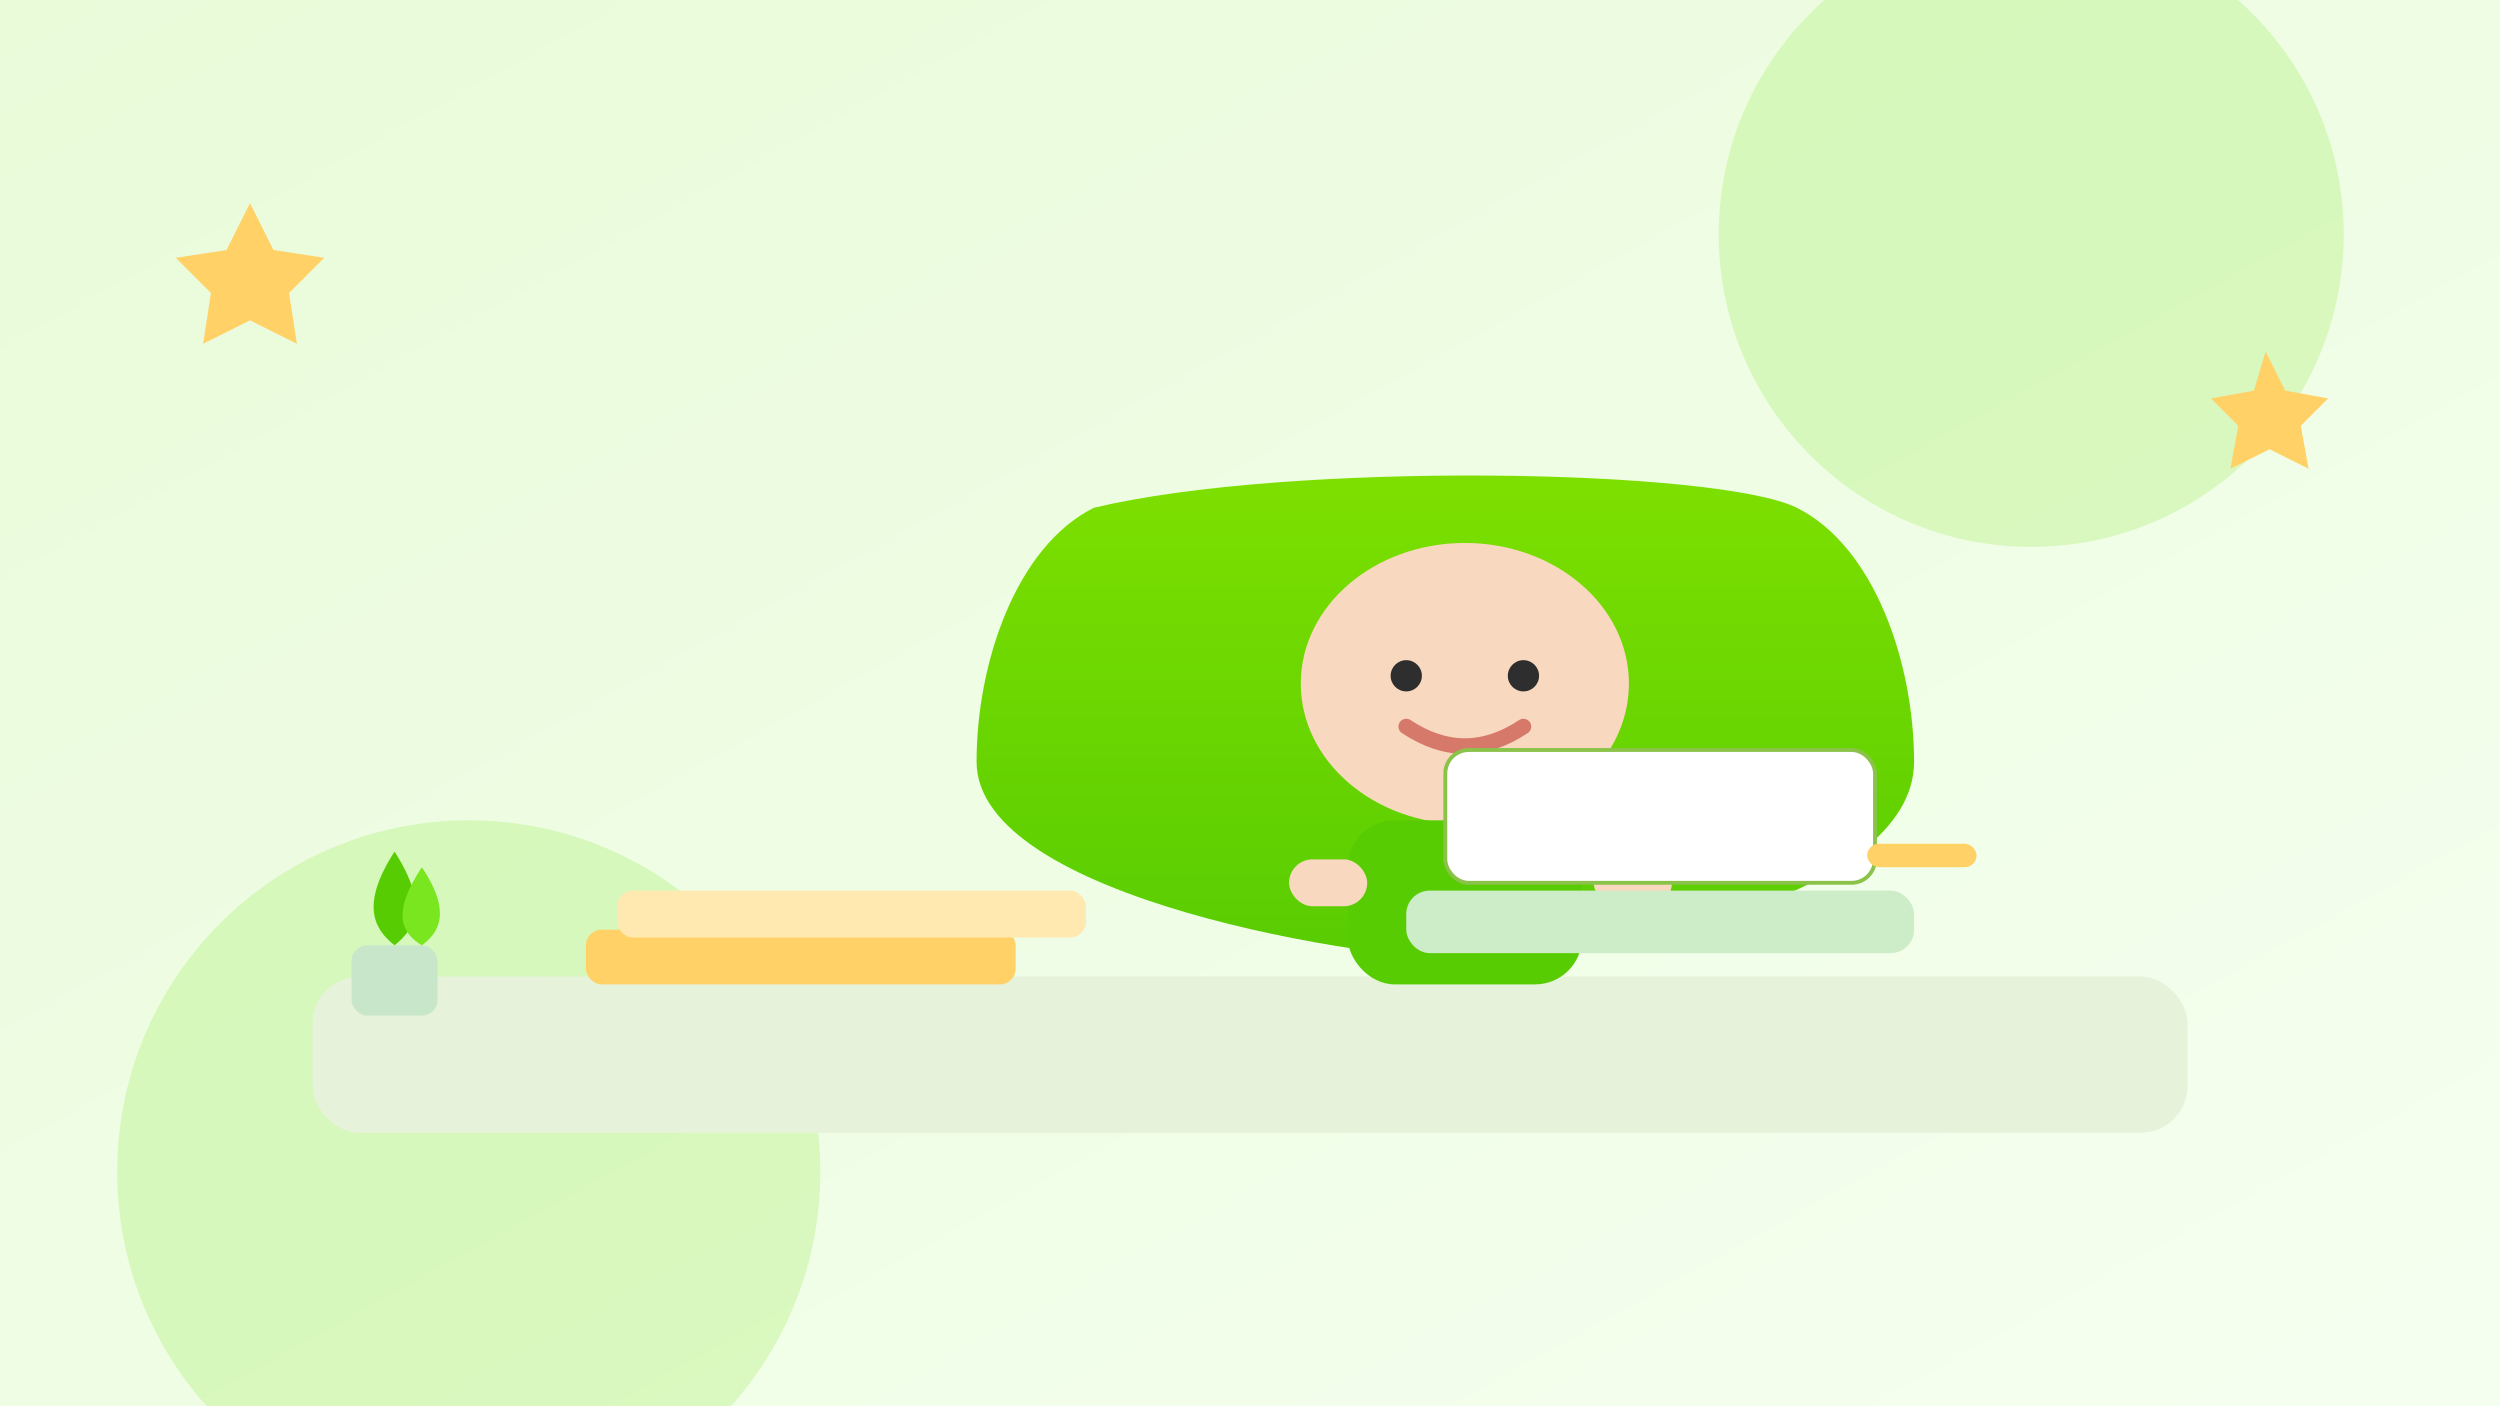 <svg width="640" height="360" viewBox="0 0 640 360" xmlns="http://www.w3.org/2000/svg" role="img" aria-label="Ilustrasi hero: anak perempuan berhijab sedang belajar">
  <defs>
    <linearGradient id="bgGrad" x1="0" y1="0" x2="1" y2="1">
      <stop offset="0%" stop-color="#E9FBD9"/>
      <stop offset="100%" stop-color="#F5FFF0"/>
    </linearGradient>
    <linearGradient id="veilGrad" x1="0" y1="0" x2="0" y2="1">
      <stop offset="0%" stop-color="#7EE000"/>
      <stop offset="100%" stop-color="#58CC02"/>
    </linearGradient>
    <filter id="softShadow" x="-20%" y="-20%" width="140%" height="140%">
      <feDropShadow dx="0" dy="4" stdDeviation="6" flood-color="#7CB342" flood-opacity="0.25"/>
    </filter>
  </defs>

  <!-- Background blob -->
  <rect width="640" height="360" fill="url(#bgGrad)"/>
  <g opacity="0.2">
    <circle cx="520" cy="60" r="80" fill="#79E61F"/>
    <circle cx="120" cy="300" r="90" fill="#79E61F"/>
  </g>

  <!-- Table -->
  <rect x="80" y="250" width="480" height="40" rx="12" fill="#E6F2DA"/>

  <!-- Plant -->
  <g transform="translate(90,212)">
    <rect x="0" y="30" width="22" height="18" rx="4" fill="#C8E6C9"/>
    <path d="M11 6 C2 20, 6 26, 11 30 C16 26, 20 20, 11 6 Z" fill="#58CC02"/>
    <path d="M18 10 C10 22, 13 27, 18 30 C22 27, 26 22, 18 10 Z" fill="#79E61F"/>
  </g>

  <!-- Books -->
  <g transform="translate(150,238)">
    <rect x="0" y="0" width="110" height="14" rx="4" fill="#FFD166"/>
    <rect x="8" y="-10" width="120" height="12" rx="4" fill="#FFE9B0"/>
  </g>

  <!-- Character group -->
  <g transform="translate(270,70)" filter="url(#softShadow)">
    <!-- Veil -->
    <path d="M10 60 C -10 70, -20 100, -20 125 C -20 160, 80 176, 110 176 C 138 176, 220 160, 220 125 C 220 100, 210 70, 190 60 C 170 50, 60 48, 10 60 Z" fill="url(#veilGrad)"/>
    <!-- Face -->
    <ellipse cx="105" cy="105" rx="42" ry="36" fill="#F8D9BF"/>
    <!-- Eyes -->
    <circle cx="90" cy="103" r="4" fill="#2E2E2E"/>
    <circle cx="120" cy="103" r="4" fill="#2E2E2E"/>
    <!-- Smile -->
    <path d="M90 116 Q105 126 120 116" stroke="#D6786A" stroke-width="4" fill="none" stroke-linecap="round"/>
    <!-- Body -->
    <rect x="75" y="140" width="60" height="42" rx="12" fill="#58CC02"/>
    <!-- Arms -->
    <rect x="60" y="150" width="20" height="12" rx="6" fill="#F8D9BF"/>
    <rect x="138" y="150" width="20" height="12" rx="6" fill="#F8D9BF"/>
  </g>

  <!-- Notebook & pencil -->
  <g transform="translate(360,228)">
    <rect x="0" y="0" width="130" height="16" rx="6" fill="#CDECC8"/>
    <rect x="10" y="-36" width="110" height="34" rx="6" fill="#FFFFFF" stroke="#8BC34A"/>
    <rect x="118" y="-12" width="28" height="6" rx="3" fill="#FFD166"/>
  </g>

  <!-- Decorative stars -->
  <g fill="#FFD166">
    <path d="M64 52 l6 12 13 2 -9 9 2 13 -12 -6 -12 6 2 -13 -9 -9 13 -2z"/>
    <path d="M580 90 l5 10 11 2 -7 7 2 11 -10 -5 -10 5 2 -11 -7 -7 11 -2z"/>
  </g>
</svg>


